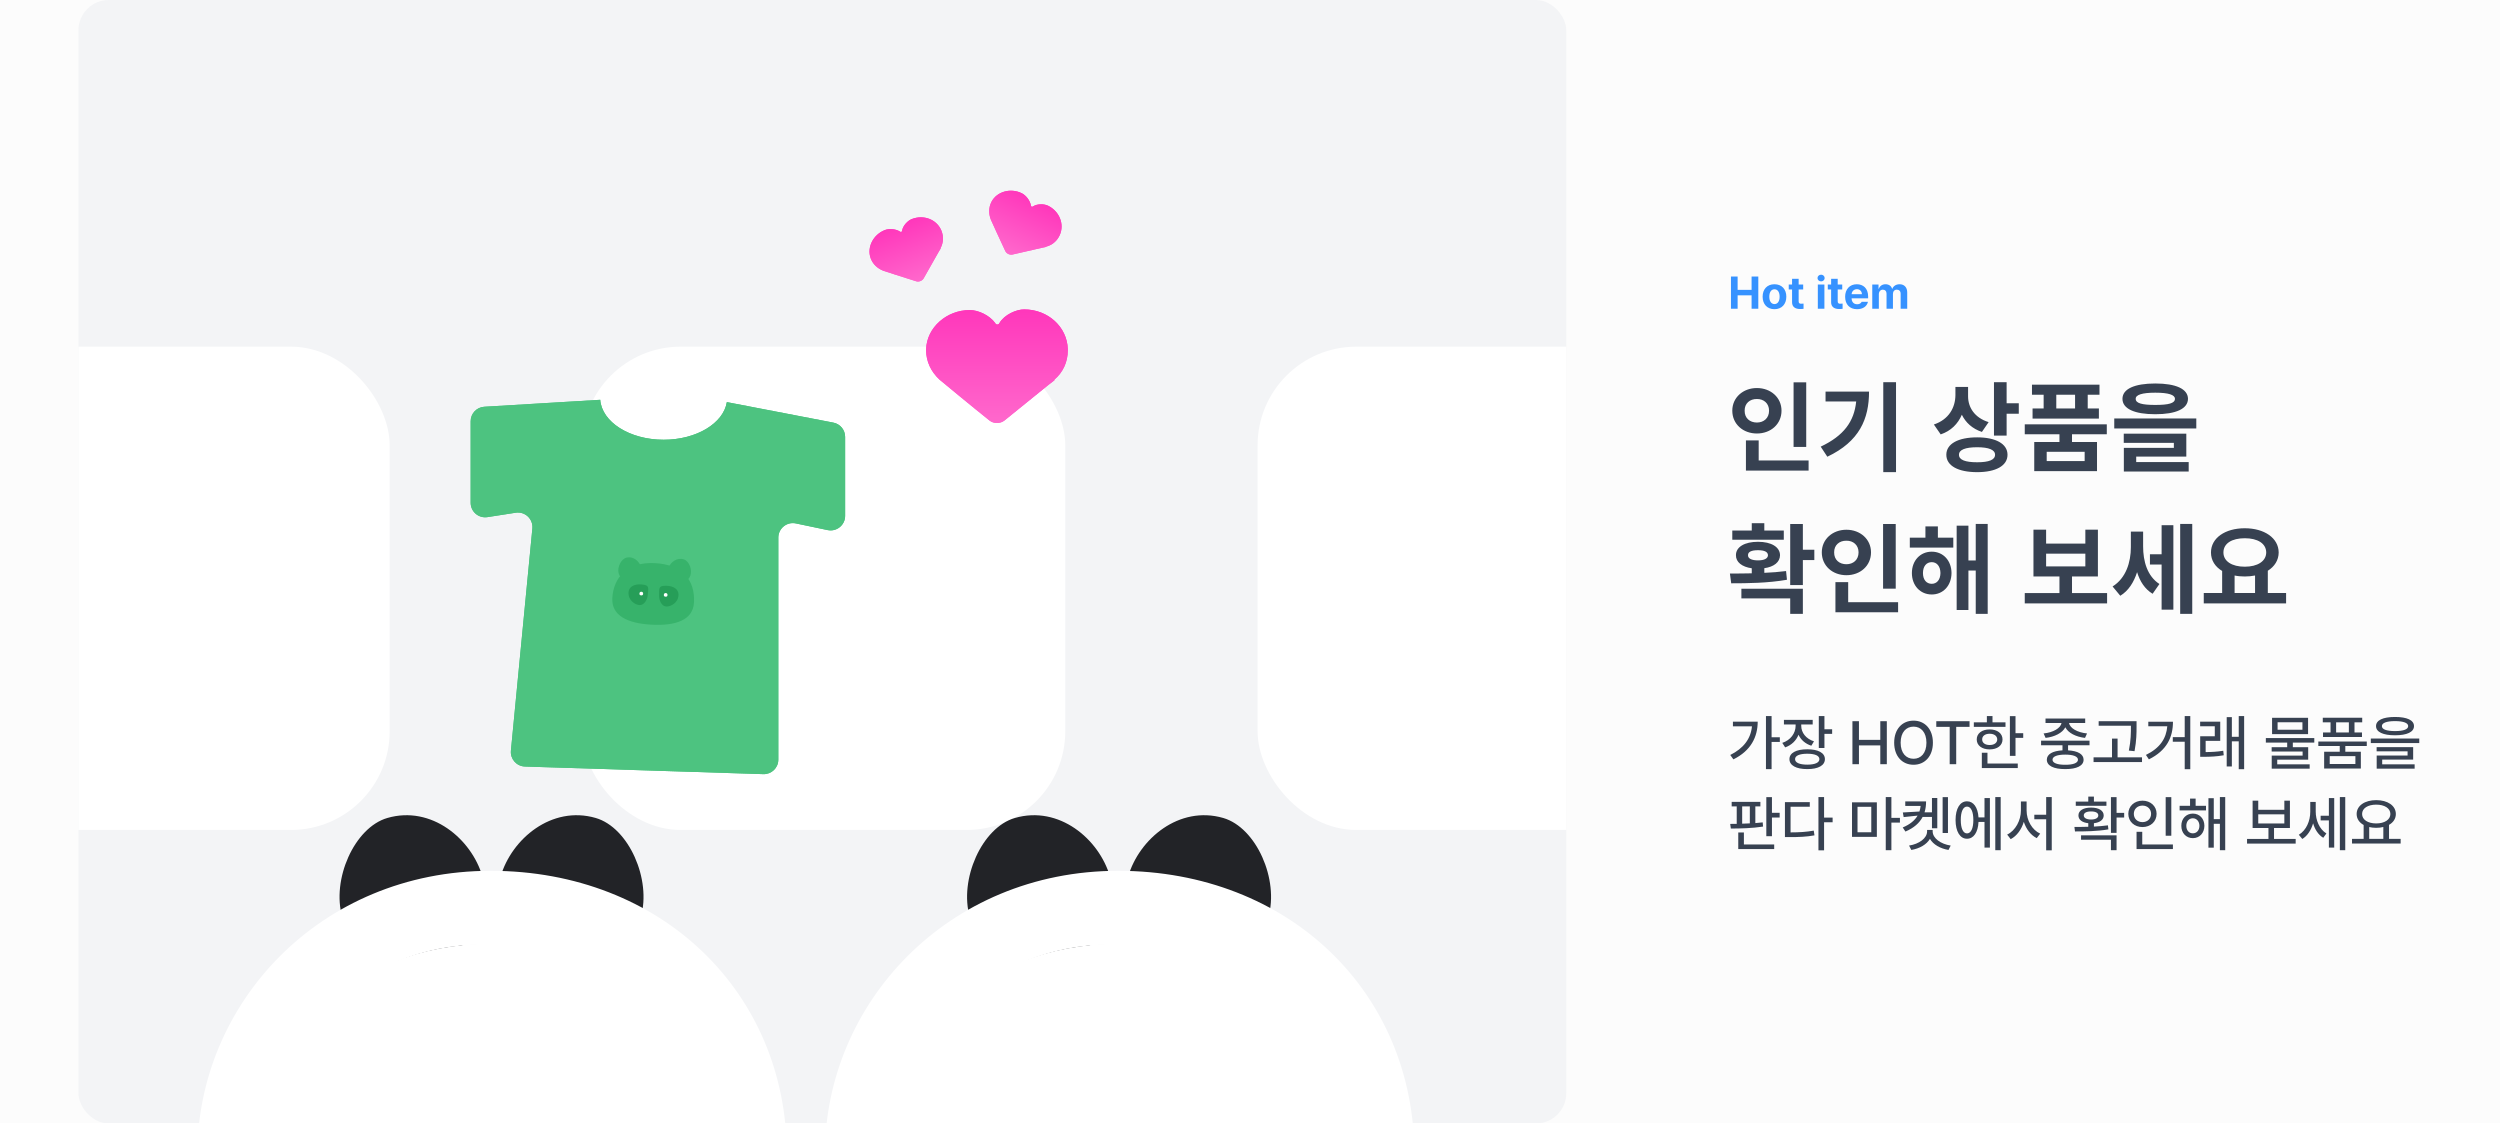 <svg width="988" height="444" viewBox="0 0 988 444" fill="none" xmlns="http://www.w3.org/2000/svg">
<rect width="988" height="444" fill="#FCFCFC"/>
<g clip-path="url(#clip0_45011_29612)">
<rect x="31" width="588" height="444" rx="12" fill="#F3F4F6"/>
<rect x="230" y="137" width="191" height="191" rx="39" fill="white"/>
<rect x="-37" y="137" width="191" height="191" rx="39" fill="white"/>
<path d="M237.212 158C237.876 166.789 248.847 173.78 262.282 173.78C275.25 173.78 285.921 167.266 287.244 158.909L329.344 167.016C332.046 167.536 334 169.902 334 172.654V203.872C334 207.517 330.647 210.24 327.079 209.491L314.516 206.854C310.948 206.105 307.595 208.827 307.595 212.473V300.205C307.595 303.448 304.911 306.047 301.67 305.943L207.442 302.936C204.128 302.83 201.591 299.945 201.91 296.645L210.39 208.854C210.75 205.122 207.495 202.052 203.791 202.629L192.626 204.369C189.145 204.912 186 202.219 186 198.696V166.475C186 163.437 188.366 160.925 191.398 160.743L237.212 158Z" fill="#4DC380"/>
<path d="M253.4 224.367C253.959 226.764 252.008 229.268 249.898 229.76C247.789 230.253 245.017 228.85 244.458 226.453C243.899 224.056 245.512 220.862 247.622 220.37C250.435 219.713 252.84 221.969 253.4 224.367Z" fill="#37B36B"/>
<path d="M264.164 224.458C263.352 226.782 265.025 229.48 267.071 230.194C269.116 230.908 272.02 229.809 272.832 227.485C273.643 225.161 272.379 221.813 270.334 221.099C267.607 220.147 264.975 222.134 264.164 224.458Z" fill="#37B36B"/>
<path d="M274.266 238.108C273.891 245.132 266.893 247.376 257.537 246.876C248.18 246.377 241.616 243.408 241.991 236.384C242.427 228.214 247.919 221.966 258.836 222.549C269.752 223.132 274.736 229.321 274.266 238.108Z" fill="#37B36B"/>
<path d="M255.996 235.021C255.888 237.059 254.508 239.227 252.746 239.133C250.984 239.039 248.227 237.226 248.389 234.183C248.542 231.323 251.671 230.471 254.82 231.163C256.75 231.587 256.105 232.984 255.996 235.021Z" fill="#269E58"/>
<path d="M252.717 234.542C252.696 234.941 252.799 235.271 253.401 235.303C254.004 235.335 254.141 235.018 254.163 234.619C254.184 234.22 253.96 233.883 253.479 233.858C252.997 233.832 252.739 234.143 252.717 234.542Z" fill="white"/>
<path d="M260.488 235.261C260.379 237.299 261.52 239.601 263.282 239.695C265.044 239.789 267.978 238.281 268.141 235.237C268.294 232.378 265.273 231.197 262.069 231.55C260.104 231.766 260.596 233.223 260.488 235.261Z" fill="#269E58"/>
<path d="M263.799 235.133C263.778 235.532 263.64 235.849 263.038 235.817C262.436 235.785 262.333 235.455 262.354 235.056C262.375 234.657 262.633 234.346 263.115 234.372C263.597 234.398 263.82 234.734 263.799 235.133Z" fill="white"/>
<path d="M422 137.949C421.721 129.213 414.199 122.275 404.726 122.275C401.662 122.275 396.925 124.331 394.975 127.671C394.697 128.442 393.582 128.442 393.303 127.671C391.075 124.588 386.617 122.532 383.274 122.532C374.08 122.532 366.279 129.47 366 137.949V138.463C366 142.831 367.95 146.942 371.294 150.025C371.572 150.282 384.945 161.331 391.075 166.213C392.746 167.498 395.254 167.498 396.925 166.213C403.055 161.331 416.149 150.539 416.706 150.282C416.706 150.282 416.706 150.282 416.706 150.025C420.05 147.199 422 143.088 422 138.463V137.949Z" fill="url(#paint0_linear_45011_29612)"/>
<path d="M371.984 91.001C370.135 86.701 365.027 84.722 360.305 86.585C358.777 87.187 356.818 89.143 356.5 91.192C356.512 91.631 355.957 91.85 355.667 91.521C353.952 90.422 351.328 90.274 349.661 90.931C345.078 92.739 342.547 97.732 344.068 102.013L344.169 102.269C345.024 104.447 346.801 106.113 349.071 106.992C349.261 107.066 358.09 109.943 362.101 111.172C363.186 111.483 364.436 110.99 365.018 110.021C367.117 106.382 371.532 98.427 371.76 98.19C371.76 98.19 371.76 98.19 371.709 98.062C372.822 95.995 372.99 93.562 372.084 91.257L371.984 91.001Z" fill="url(#paint1_linear_45011_29612)"/>
<path d="M418.813 92.91C420.729 88.64 418.737 83.527 414.178 81.294C412.703 80.571 409.941 80.444 408.218 81.591C407.903 81.897 407.367 81.634 407.414 81.197C407.065 79.188 405.402 77.147 403.793 76.359C399.367 74.191 393.984 75.691 391.86 79.706L391.74 79.954C390.714 82.056 390.688 84.494 391.573 86.767C391.647 86.956 395.49 95.427 397.294 99.222C397.797 100.234 399.004 100.825 400.11 100.601C404.206 99.697 413.042 97.59 413.37 97.598C413.37 97.598 413.37 97.598 413.43 97.474C415.703 96.902 417.607 95.383 418.692 93.157L418.813 92.91Z" fill="url(#paint2_linear_45011_29612)"/>
<rect x="497" y="137" width="191" height="191" rx="39" fill="white"/>
<path d="M237.212 158C237.876 166.789 248.847 173.78 262.282 173.78C275.25 173.78 285.921 167.266 287.244 158.909L329.344 167.016C332.046 167.536 334 169.902 334 172.654V203.872C334 207.517 330.647 210.24 327.079 209.491L314.516 206.854C310.948 206.105 307.595 208.827 307.595 212.473V300.205C307.595 303.448 304.911 306.047 301.67 305.943L207.442 302.936C204.128 302.83 201.591 299.945 201.91 296.645L210.39 208.854C210.75 205.122 207.495 202.052 203.791 202.629L192.626 204.369C189.145 204.912 186 202.219 186 198.696V166.475C186 163.437 188.366 160.925 191.398 160.743L237.212 158Z" fill="#4DC380"/>
<path d="M253.4 224.367C253.959 226.764 252.008 229.268 249.898 229.76C247.789 230.253 245.017 228.85 244.458 226.453C243.899 224.056 245.512 220.862 247.622 220.37C250.435 219.713 252.84 221.969 253.4 224.367Z" fill="#37B36B"/>
<path d="M264.164 224.458C263.352 226.782 265.025 229.48 267.071 230.194C269.116 230.908 272.02 229.809 272.832 227.485C273.643 225.161 272.379 221.813 270.334 221.099C267.607 220.147 264.975 222.134 264.164 224.458Z" fill="#37B36B"/>
<path d="M274.266 238.108C273.891 245.132 266.893 247.376 257.537 246.876C248.18 246.377 241.616 243.408 241.991 236.384C242.427 228.214 247.919 221.966 258.836 222.549C269.752 223.132 274.736 229.321 274.266 238.108Z" fill="#37B36B"/>
<path d="M255.996 235.021C255.888 237.059 254.508 239.227 252.746 239.133C250.984 239.039 248.227 237.226 248.389 234.183C248.542 231.323 251.671 230.471 254.82 231.163C256.75 231.587 256.105 232.984 255.996 235.021Z" fill="#269E58"/>
<path d="M252.717 234.542C252.696 234.941 252.799 235.271 253.401 235.303C254.004 235.335 254.141 235.018 254.163 234.619C254.184 234.22 253.96 233.883 253.479 233.858C252.997 233.832 252.739 234.143 252.717 234.542Z" fill="white"/>
<path d="M260.488 235.261C260.379 237.299 261.52 239.601 263.282 239.695C265.044 239.789 267.978 238.281 268.141 235.237C268.294 232.378 265.273 231.197 262.069 231.55C260.104 231.766 260.596 233.223 260.488 235.261Z" fill="#269E58"/>
<path d="M263.799 235.133C263.778 235.532 263.64 235.849 263.038 235.817C262.436 235.785 262.333 235.455 262.354 235.056C262.375 234.657 262.633 234.346 263.115 234.372C263.597 234.398 263.82 234.734 263.799 235.133Z" fill="white"/>
<path d="M422 137.949C421.721 129.213 414.199 122.275 404.726 122.275C401.662 122.275 396.925 124.331 394.975 127.671C394.697 128.442 393.582 128.442 393.303 127.671C391.075 124.588 386.617 122.532 383.274 122.532C374.08 122.532 366.279 129.47 366 137.949V138.463C366 142.831 367.95 146.942 371.294 150.025C371.572 150.282 384.945 161.331 391.075 166.213C392.746 167.498 395.254 167.498 396.925 166.213C403.055 161.331 416.149 150.539 416.706 150.282C416.706 150.282 416.706 150.282 416.706 150.025C420.05 147.199 422 143.088 422 138.463V137.949Z" fill="url(#paint3_linear_45011_29612)"/>
<path d="M371.984 91C370.135 86.7 365.027 84.721 360.305 86.584C358.777 87.187 356.818 89.143 356.5 91.192C356.512 91.631 355.957 91.85 355.667 91.52C353.952 90.422 351.328 90.274 349.661 90.931C345.078 92.739 342.547 97.731 344.068 102.013L344.169 102.269C345.024 104.447 346.801 106.112 349.071 106.992C349.261 107.065 358.09 109.943 362.101 111.171C363.186 111.483 364.436 110.99 365.018 110.021C367.117 106.382 371.532 98.427 371.76 98.189C371.76 98.189 371.76 98.189 371.709 98.061C372.822 95.995 372.99 93.562 372.084 91.257L371.984 91Z" fill="url(#paint4_linear_45011_29612)"/>
<path d="M418.813 92.91C420.729 88.64 418.737 83.527 414.178 81.294C412.703 80.571 409.941 80.444 408.218 81.591C407.903 81.897 407.367 81.634 407.414 81.197C407.065 79.188 405.402 77.147 403.793 76.359C399.367 74.191 393.984 75.691 391.86 79.706L391.74 79.954C390.714 82.056 390.688 84.494 391.573 86.767C391.647 86.956 395.49 95.427 397.294 99.222C397.797 100.234 399.004 100.825 400.11 100.601C404.206 99.697 413.042 97.59 413.37 97.598C413.37 97.598 413.37 97.598 413.43 97.474C415.703 96.902 417.607 95.383 418.692 93.157L418.813 92.91Z" fill="url(#paint5_linear_45011_29612)"/>
<path d="M190.664 346.402C194.976 361.252 183.575 377.615 170.507 381.409C157.44 385.203 139.586 377.334 135.275 362.484C130.963 347.634 140.014 327.059 153.082 323.265C170.507 318.205 186.353 331.552 190.664 346.402Z" fill="#222327"/>
<path d="M197.848 346.402C193.536 361.252 204.936 377.615 218.004 381.409C231.072 385.203 248.925 377.334 253.237 362.484C257.549 347.634 248.497 327.059 235.429 323.265C218.004 318.205 202.159 331.552 197.848 346.402Z" fill="#222327"/>
<path d="M289 460.385C289 500.2 248.622 515 193.543 515C138.465 515 99 500.2 99 460.385C99 414.071 138.465 373 193.543 373C248.622 373 289 410.575 289 460.385Z" fill="white"/>
<path d="M193.914 344.144C261.442 344.144 310.947 392.301 310.947 456.138C310.947 507.166 261.442 526.134 193.914 526.134C126.386 526.134 78 507.166 78 456.138C78 396.781 126.386 344.144 193.914 344.144ZM191.262 373.262C141.59 373.262 105.999 411.809 105.999 455.277C105.999 492.645 141.59 506.535 191.262 506.535C240.934 506.535 277.349 492.645 277.35 455.277C277.35 408.529 240.934 373.262 191.262 373.262Z" fill="white"/>
<path d="M438.664 346.402C442.976 361.252 431.575 377.615 418.507 381.409C405.44 385.203 387.586 377.334 383.275 362.484C378.963 347.634 388.014 327.059 401.082 323.265C418.507 318.205 434.353 331.552 438.664 346.402Z" fill="#222327"/>
<path d="M445.848 346.402C441.536 361.252 452.936 377.615 466.004 381.409C479.072 385.203 496.925 377.334 501.237 362.484C505.549 347.634 496.497 327.059 483.429 323.265C466.004 318.205 450.159 331.552 445.848 346.402Z" fill="#222327"/>
<path d="M537 460.385C537 500.2 496.622 515 441.543 515C386.465 515 347 500.2 347 460.385C347 414.071 386.465 373 441.543 373C496.622 373 537 410.575 537 460.385Z" fill="white"/>
<path d="M441.914 344.144C509.442 344.144 558.947 392.301 558.947 456.138C558.947 507.166 509.442 526.134 441.914 526.134C374.386 526.134 326 507.166 326 456.138C326 396.781 374.386 344.144 441.914 344.144ZM439.262 373.262C389.59 373.262 353.999 411.809 353.999 455.277C353.999 492.645 389.59 506.535 439.262 506.535C488.934 506.535 525.349 492.645 525.35 455.277C525.35 408.529 488.934 373.262 439.262 373.262Z" fill="white"/>
</g>
<path d="M684.072 122V109.273H686.709V114.547H692.229V109.273H694.883V122H692.229V116.727H686.709V122H684.072ZM701.264 122.193C698.381 122.193 696.588 120.207 696.588 117.254C696.588 114.301 698.381 112.332 701.264 112.332C704.146 112.332 705.957 114.301 705.957 117.254C705.957 120.207 704.146 122.193 701.264 122.193ZM701.281 120.172C702.617 120.172 703.303 118.924 703.303 117.254C703.303 115.566 702.617 114.318 701.281 114.318C699.928 114.318 699.225 115.566 699.225 117.254C699.225 118.924 699.928 120.172 701.281 120.172ZM712.619 112.455V114.406H710.826V119.064C710.826 119.82 711.195 120.014 711.723 120.031C711.986 120.031 712.443 120.014 712.76 119.979V122.035C712.479 122.088 712.021 122.123 711.371 122.123C709.49 122.123 708.207 121.279 708.225 119.434V114.406H706.906V112.455H708.225V110.17H710.826V112.455H712.619ZM718.402 122V112.455H721.004V122H718.402ZM719.703 111.207C718.912 111.207 718.279 110.609 718.279 109.889C718.279 109.15 718.912 108.553 719.703 108.553C720.477 108.553 721.109 109.15 721.109 109.889C721.109 110.609 720.477 111.207 719.703 111.207ZM728.053 112.455V114.406H726.26V119.064C726.26 119.82 726.629 120.014 727.156 120.031C727.42 120.031 727.877 120.014 728.193 119.979V122.035C727.912 122.088 727.455 122.123 726.805 122.123C724.924 122.123 723.641 121.279 723.658 119.434V114.406H722.34V112.455H723.658V110.17H726.26V112.455H728.053ZM733.906 122.193C730.988 122.193 729.195 120.295 729.195 117.271C729.195 114.318 731.006 112.332 733.801 112.332C736.314 112.332 738.283 113.914 738.283 117.166V117.904H731.762C731.762 119.346 732.623 120.242 733.959 120.242C734.838 120.242 735.471 119.855 735.734 119.275H738.213C737.844 121.033 736.262 122.193 733.906 122.193ZM731.762 116.27H735.822C735.822 115.109 735.014 114.283 733.854 114.283C732.658 114.283 731.806 115.171 731.762 116.27ZM739.918 122V112.455H742.396V114.125H742.502C742.906 113.018 743.873 112.332 745.156 112.332C746.475 112.332 747.441 113.018 747.758 114.125H747.846C748.25 113.035 749.322 112.332 750.729 112.332C752.504 112.332 753.734 113.51 753.734 115.584V122H751.133V116.094C751.133 115.004 750.5 114.477 749.639 114.477C748.654 114.477 748.092 115.162 748.092 116.164V122H745.561V116.023C745.561 115.074 744.963 114.477 744.084 114.477C743.205 114.477 742.52 115.18 742.52 116.27V122H739.918Z" fill="#3692FF"/>
<path d="M713.82 151.086V176.633H708.82V151.086H713.82ZM714.758 181.984V185.969H689.992V174.055H695.031V181.984H714.758ZM694.328 153.352C699.797 153.352 704.055 157.102 704.055 162.297C704.055 167.609 699.797 171.32 694.328 171.32C688.859 171.32 684.602 167.609 684.602 162.297C684.602 157.102 688.859 153.352 694.328 153.352ZM694.328 157.688C691.555 157.648 689.445 159.406 689.484 162.297C689.445 165.266 691.555 166.984 694.328 166.984C697.023 166.984 699.133 165.266 699.133 162.297C699.133 159.406 697.023 157.648 694.328 157.688ZM749.308 151.047V186.594H744.269V151.047H749.308ZM738.644 154.758C738.644 165.539 734.855 174.484 722.159 180.5L719.542 176.516C728.722 172.18 732.765 166.555 733.566 158.664H721.456V154.758H738.644ZM777.783 156.633C777.783 160.93 780.283 165.07 785.908 166.828L783.252 170.695C779.482 169.445 776.845 167.023 775.322 163.898C773.779 167.492 771.025 170.305 766.963 171.672L764.267 167.766C770.205 165.773 772.744 161.047 772.783 156.164V152.922H777.783V156.633ZM793.017 151.047V159.367H797.822V163.508H793.017V172.141H788.017V151.047H793.017ZM781.377 172.844C788.72 172.844 793.369 175.383 793.369 179.719C793.369 184.094 788.72 186.594 781.377 186.594C773.877 186.594 769.189 184.094 769.189 179.719C769.189 175.383 773.877 172.844 781.377 172.844ZM781.377 176.75C776.689 176.75 774.15 177.766 774.189 179.719C774.15 181.75 776.689 182.688 781.377 182.688C785.986 182.688 788.447 181.75 788.447 179.719C788.447 177.766 785.986 176.75 781.377 176.75ZM832.606 167.688V171.633H818.856V174.68H828.739V186.203H803.934V174.68H813.895V171.633H800.184V167.688H832.606ZM829.716 152.023V156.008H825.067V161.438H829.481V165.422H803.27V161.438H807.645V156.008H803.036V152.023H829.716ZM808.856 178.547V182.219H823.856V178.547H808.856ZM812.645 161.438H820.067V156.008H812.645V161.438ZM851.766 151.555C859.93 151.555 864.656 153.703 864.695 157.609C864.656 161.555 859.93 163.703 851.766 163.703C843.562 163.703 838.797 161.555 838.797 157.609C838.797 153.703 843.562 151.555 851.766 151.555ZM851.766 155.188C846.531 155.188 843.992 156.047 844.031 157.609C843.992 159.367 846.531 160.031 851.766 160.031C857.039 160.031 859.539 159.367 859.539 157.609C859.539 156.047 857.039 155.188 851.766 155.188ZM867.977 165.383V169.328H835.555V165.383H867.977ZM864.031 171.398V180.461H844.227V182.609H864.969V186.359H839.344V176.984H859.109V175.031H839.305V171.398H864.031ZM712.492 207.086V217.242H717.023V221.344H712.492V231.227H707.492V207.086H712.492ZM683.664 226.656C686.262 226.656 689.23 226.656 692.297 226.578V224.586C688.43 224.039 686.008 222.164 686.047 219.43C686.008 216.148 689.484 214.117 694.758 214.117C699.992 214.117 703.43 216.148 703.469 219.43C703.43 222.164 701.066 224.02 697.258 224.547V226.383C700.188 226.266 703.098 226.031 705.852 225.68L706.203 229.117C698.703 230.445 690.461 230.523 684.172 230.523L683.664 226.656ZM712.492 232.672V242.594H707.492V236.5H688.195V232.672H712.492ZM704.953 209.664V213.297H684.602V209.664H692.297V206.773H697.258V209.664H704.953ZM694.758 217.438C692.219 217.438 690.773 218.062 690.812 219.43C690.773 220.719 692.219 221.461 694.758 221.461C697.258 221.461 698.664 220.719 698.703 219.43C698.664 218.062 697.258 217.438 694.758 217.438ZM749.191 207.086V232.633H744.191V207.086H749.191ZM750.128 237.984V241.969H725.362V230.055H730.402V237.984H750.128ZM729.698 209.352C735.167 209.352 739.425 213.102 739.425 218.297C739.425 223.609 735.167 227.32 729.698 227.32C724.23 227.32 719.972 223.609 719.972 218.297C719.972 213.102 724.23 209.352 729.698 209.352ZM729.698 213.688C726.925 213.648 724.816 215.406 724.855 218.297C724.816 221.266 726.925 222.984 729.698 222.984C732.394 222.984 734.503 221.266 734.503 218.297C734.503 215.406 732.394 213.648 729.698 213.688ZM771.944 212.477V216.422H754.756V212.477H760.928V208.023H765.85V212.477H771.944ZM763.428 218.023C767.959 218.023 771.202 221.539 771.241 226.461C771.202 231.422 767.959 234.938 763.428 234.938C758.897 234.938 755.577 231.422 755.577 226.461C755.577 221.539 758.897 218.023 763.428 218.023ZM763.428 222.164C761.358 222.164 759.952 223.766 759.952 226.461C759.952 229.156 761.358 230.719 763.428 230.719C765.42 230.719 766.827 229.156 766.866 226.461C766.827 223.766 765.42 222.164 763.428 222.164ZM785.537 207.047V242.594H780.811V225.484H777.92V241.07H773.272V207.75H777.92V221.5H780.811V207.047H785.537ZM832.723 234.391V238.453H800.184V234.391H813.895V227.828H803.622V209.312H808.622V214.82H824.13V209.312H829.091V227.828H818.856V234.391H832.723ZM808.622 223.844H824.13V218.805H808.622V223.844ZM846.961 215.992C846.961 221.734 848.562 227.672 853.406 230.797L850.711 234.664C847.645 232.809 845.691 229.762 844.578 226.109C843.289 230.133 841.16 233.492 837.938 235.445L834.891 231.773C840.164 228.492 842.117 222.242 842.117 216.227V210.094H846.961V215.992ZM866.375 207.047V242.594H861.609V207.047H866.375ZM858.914 207.555V240.953H854.266V223.102H849.656V219.039H854.266V207.555H858.914ZM903.464 234.352V238.453H870.925V234.352H878.191V225.641C875.437 224 873.777 221.48 873.777 218.336C873.777 212.594 879.402 208.766 887.136 208.766C894.831 208.766 900.495 212.594 900.534 218.336C900.515 221.402 898.894 223.902 896.238 225.562V234.352H903.464ZM887.136 212.711C882.058 212.711 878.698 214.742 878.698 218.336C878.698 221.812 882.058 223.961 887.136 223.961C892.175 223.961 895.573 221.812 895.613 218.336C895.573 214.742 892.175 212.711 887.136 212.711ZM883.113 234.352H891.198V227.438C889.929 227.691 888.562 227.828 887.136 227.828C885.71 227.828 884.363 227.711 883.113 227.438V234.352Z" fill="#374151"/>
<path d="M700.133 282.992V291.359H703.391V293.211H700.133V303.969H697.906V282.992H700.133ZM694.648 285.195C694.625 291.266 691.953 296.68 685.039 300.102L683.797 298.367C689.059 295.742 691.918 291.945 692.375 287.047H684.852V285.195H694.648ZM711.852 286.859C711.852 289.531 713.703 291.969 716.891 292.977L715.836 294.711C713.445 293.949 711.699 292.367 710.773 290.375C709.859 292.672 708.02 294.488 705.5 295.367L704.352 293.586C707.633 292.508 709.602 289.789 709.625 286.883V286.297H705.008V284.492H716.375V286.297H711.852V286.859ZM721.016 282.992V288.195H724.062V290.023H721.016V295.602H718.789V282.992H721.016ZM714.242 296.117C718.578 296.117 721.203 297.547 721.203 300.008C721.203 302.492 718.578 303.969 714.242 303.945C709.859 303.969 707.188 302.492 707.188 300.008C707.188 297.547 709.859 296.117 714.242 296.117ZM714.242 297.875C711.195 297.875 709.391 298.648 709.414 300.008C709.391 301.414 711.195 302.188 714.242 302.188C717.266 302.188 719.023 301.414 719.023 300.008C719.023 298.648 717.266 297.875 714.242 297.875ZM732.078 302V285.031H734.656V292.391H743.094V285.031H745.672V302H743.094V294.594H734.656V302H732.078ZM763.883 293.516C763.883 298.93 760.625 302.234 756.242 302.234C751.812 302.234 748.578 298.93 748.578 293.516C748.578 288.078 751.812 284.797 756.242 284.797C760.625 284.797 763.883 288.078 763.883 293.516ZM761.328 293.516C761.328 289.391 759.148 287.164 756.242 287.164C753.312 287.164 751.133 289.391 751.133 293.516C751.133 297.641 753.312 299.867 756.242 299.867C759.148 299.867 761.328 297.641 761.328 293.516ZM765.219 287.258V285.031H778.367V287.258H773.094V302H770.516V287.258H765.219ZM796.531 283.016V289.766H799.578V291.617H796.531V298.719H794.305V283.016H796.531ZM792.57 285.453V287.258H780.055V285.453H785.211V282.992H787.438V285.453H792.57ZM786.312 288.266C789.336 288.266 791.398 289.836 791.398 292.227C791.398 294.617 789.336 296.164 786.312 296.164C783.266 296.164 781.203 294.617 781.203 292.227C781.203 289.836 783.266 288.266 786.312 288.266ZM786.312 289.977C784.531 289.977 783.336 290.844 783.359 292.227C783.336 293.586 784.531 294.43 786.312 294.43C788.094 294.43 789.289 293.586 789.312 292.227C789.289 290.844 788.094 289.977 786.312 289.977ZM797.422 301.742V303.547H783.219V297.477H785.445V301.742H797.422ZM825.781 292.719V294.523H817.297V296.539C821.152 296.75 823.438 298.051 823.438 300.242C823.438 302.633 820.719 303.969 816.195 303.945C811.625 303.969 808.906 302.633 808.906 300.242C808.906 298.051 811.191 296.75 815.094 296.539V294.523H806.633V292.719H825.781ZM816.195 298.227C812.984 298.227 811.156 298.953 811.156 300.242C811.156 301.508 812.984 302.258 816.195 302.234C819.359 302.258 821.211 301.508 821.211 300.242C821.211 298.953 819.359 298.227 816.195 298.227ZM824.07 283.953V285.734H817.695C818.012 287.762 820.965 289.484 824.797 289.859L824 291.617C820.367 291.195 817.355 289.66 816.219 287.422C815.047 289.66 812.047 291.195 808.414 291.617L807.641 289.859C811.414 289.484 814.379 287.762 814.695 285.734H808.391V283.953H824.07ZM844.367 285.008V287.07C844.367 289.672 844.367 292.578 843.57 296.867L841.32 296.633C842.141 292.578 842.141 289.602 842.141 287.07V286.812H829.391V285.008H844.367ZM846.523 299.305V301.156H827.375V299.305H834.664V291.898H836.867V299.305H846.523ZM865.602 282.992V303.992H863.398V293.141H858.688V291.312H863.398V282.992H865.602ZM858.758 285.242C858.734 291.336 856.367 296.562 849.242 300.102L848.07 298.344C853.637 295.625 856.109 291.84 856.508 287.023H849.008V285.242H858.758ZM877.438 285.195V292.789H871.672V297.219C873.957 297.207 876.113 297.102 878.633 296.703L878.82 298.484C875.891 299 873.57 299.07 870.945 299.094H869.516V290.961H875.281V287.023H869.492V285.195H877.438ZM886.883 282.992V303.992H884.75V292.977H882.031V302.914H879.992V283.414H882.031V291.172H884.75V282.992H886.883ZM914.609 291.688V293.469H906.125V295.297H912.195V300.219H899.961V302.07H912.781V303.781H897.781V298.602H909.992V297.008H897.758V295.297H903.898V293.469H895.461V291.688H914.609ZM912.148 283.672V290.141H897.922V283.672H912.148ZM900.102 285.43V288.383H909.922V285.43H900.102ZM935.352 293.047V294.828H926.867V297.078H933.008V303.734H918.5V297.078H924.664V294.828H916.203V293.047H935.352ZM933.547 283.648V285.453H930.5V289.461H933.453V291.266H918.055V289.461H921.031V285.453H917.961V283.648H933.547ZM920.703 298.836V301.93H930.852V298.836H920.703ZM923.234 289.461H928.273V285.453H923.234V289.461ZM946.508 283.344C951.242 283.344 954.008 284.609 954.008 286.953C954.008 289.297 951.242 290.586 946.508 290.586C941.773 290.586 939.008 289.297 939.008 286.953C939.008 284.609 941.773 283.344 946.508 283.344ZM946.508 284.984C943.156 284.984 941.305 285.711 941.328 286.953C941.305 288.242 943.156 288.922 946.508 288.922C949.859 288.922 951.711 288.242 951.711 286.953C951.711 285.711 949.859 284.984 946.508 284.984ZM956.094 291.875V293.656H936.945V291.875H956.094ZM953.68 295.273V300.195H941.445V302.07H954.266V303.781H939.266V298.578H951.477V296.938H939.242V295.273H953.68ZM695.703 316.891V318.695H693.711V325.281C694.707 325.199 695.68 325.105 696.617 325L696.758 326.664C692.516 327.344 687.641 327.438 684.031 327.438L683.773 325.609C684.582 325.609 685.449 325.598 686.352 325.586V318.695H684.359V316.891H695.703ZM700.273 315.016V321.227H703.32V323.102H700.273V330.461H698.047V315.016H700.273ZM701.164 333.742V335.547H686.961V328.984H689.188V333.742H701.164ZM688.508 325.516C689.504 325.504 690.512 325.469 691.531 325.398V318.695H688.508V325.516ZM720.875 314.992V323.125H724.25V324.953H720.875V336.039H718.648V314.992H720.875ZM715.227 317.008V318.812H707.633V328.961C711.16 328.949 713.809 328.797 716.797 328.258L717.078 330.133C713.797 330.719 711.008 330.836 707.094 330.812H705.406V317.008H715.227ZM741.734 317.078V330.719H731.914V317.078H741.734ZM734.094 318.836V328.914H739.531V318.836H734.094ZM747.477 314.992V323.219H750.852V325.094H747.477V335.992H745.25V314.992H747.477ZM769.836 315.016V329.195H767.727V315.016H769.836ZM765.617 315.367V327.32H763.508V322.844H759.828C758.586 325.223 756.406 327.18 753.031 328.633L751.953 327.016C754.859 325.797 756.734 324.215 757.836 322.328L752.328 322.914L752 321.086L758.562 320.711C758.797 320.008 758.949 319.27 759.031 318.508H752.961V316.703H761.188C761.188 318.25 761 319.703 760.578 321.039H763.508V315.367H765.617ZM763.789 328.586C763.789 331.234 766.953 333.578 770.914 334.164L770.047 335.898C766.801 335.359 764.012 333.766 762.711 331.516C761.387 333.766 758.598 335.359 755.352 335.898L754.461 334.164C758.422 333.578 761.586 331.234 761.586 328.586V327.977H763.789V328.586ZM790.672 314.992V335.992H788.539V314.992H790.672ZM786.406 315.391V334.961H784.273V324.836H781.906C781.719 328.938 779.961 331.492 777.359 331.469C774.617 331.492 772.836 328.609 772.836 324.062C772.836 319.516 774.617 316.656 777.359 316.68C779.914 316.656 781.648 319.082 781.906 323.031H784.273V315.391H786.406ZM777.359 318.766C775.836 318.766 774.898 320.711 774.898 324.062C774.898 327.414 775.836 329.359 777.359 329.359C778.906 329.359 779.867 327.414 779.867 324.062C779.867 320.711 778.906 318.766 777.359 318.766ZM800.914 320.336C800.914 324.18 803.07 328 806.281 329.453L804.922 331.234C802.531 330.039 800.738 327.66 799.812 324.789C798.887 327.812 797.047 330.367 794.633 331.633L793.227 329.828C796.484 328.281 798.664 324.227 798.664 320.336V316.75H800.914V320.336ZM810.852 314.992V336.039H808.648V323.781H803.961V321.977H808.648V314.992H810.852ZM836.469 315.016V321.25H839.469V323.078H836.469V329.148H834.242V315.016H836.469ZM819.805 326.805C821.434 326.805 823.32 326.805 825.289 326.734V325.328C822.898 325.082 821.375 323.957 821.398 322.258C821.375 320.336 823.367 319.141 826.391 319.164C829.391 319.141 831.383 320.336 831.383 322.258C831.383 323.945 829.883 325.07 827.516 325.328V326.664C829.391 326.57 831.289 326.418 833.047 326.172L833.234 327.766C828.711 328.562 823.742 328.586 820.039 328.586L819.805 326.805ZM836.469 330.133V335.992H834.242V331.867H822.43V330.133H836.469ZM832.461 316.797V318.461H820.344V316.797H825.289V314.828H827.516V316.797H832.461ZM826.391 320.688C824.586 320.664 823.508 321.25 823.508 322.258C823.508 323.242 824.586 323.875 826.391 323.875C828.172 323.875 829.25 323.242 829.25 322.258C829.25 321.25 828.172 320.664 826.391 320.688ZM858.102 315.016V330.273H855.875V315.016H858.102ZM858.734 333.742V335.547H844.367V328.727H846.617V333.742H858.734ZM846.711 316.422C849.875 316.422 852.289 318.578 852.289 321.625C852.289 324.719 849.875 326.852 846.711 326.852C843.547 326.852 841.109 324.719 841.109 321.625C841.109 318.578 843.547 316.422 846.711 316.422ZM846.711 318.367C844.742 318.367 843.289 319.703 843.289 321.625C843.289 323.594 844.742 324.906 846.711 324.906C848.633 324.906 850.109 323.594 850.109 321.625C850.109 319.703 848.633 318.367 846.711 318.367ZM871.812 318.461V320.266H861.383V318.461H865.508V315.602H867.711V318.461H871.812ZM866.609 321.531C869.281 321.531 871.156 323.523 871.18 326.359C871.156 329.219 869.281 331.234 866.609 331.234C863.984 331.234 862.039 329.219 862.062 326.359C862.039 323.523 863.984 321.531 866.609 321.531ZM866.609 323.383C865.086 323.383 864.031 324.625 864.031 326.359C864.031 328.141 865.086 329.336 866.609 329.336C868.109 329.336 869.211 328.141 869.211 326.359C869.211 324.625 868.109 323.383 866.609 323.383ZM879.406 314.992V335.992H877.297V325.562H874.883V335.008H872.773V315.461H874.883V323.734H877.297V314.992H879.406ZM907.25 331.539V333.391H888.031V331.539H896.492V327.227H890.234V316.422H892.461V320.031H902.773V316.422H904.977V327.227H898.695V331.539H907.25ZM892.461 325.422H902.773V321.836H892.461V325.422ZM915.172 320.734C915.172 324.086 916.578 327.672 919.391 329.383L918.148 331.094C916.18 329.91 914.844 327.812 914.141 325.375C913.355 328.047 911.914 330.32 909.875 331.562L908.492 329.898C911.469 328.117 913.016 324.414 913.016 320.828V316.914H915.172V320.734ZM926.844 314.992V335.992H924.711V314.992H926.844ZM922.484 315.391V334.961H920.375V324.227H917.117V322.375H920.375V315.391H922.484ZM948.734 331.516V333.367H929.516V331.516H934.109V326.031C932.387 325.082 931.344 323.57 931.344 321.695C931.344 318.391 934.578 316.211 939.078 316.211C943.602 316.211 946.836 318.391 946.836 321.695C946.836 323.547 945.828 325.035 944.141 325.984V331.516H948.734ZM939.078 317.992C935.773 317.992 933.5 319.422 933.5 321.695C933.5 323.945 935.773 325.422 939.078 325.422C942.359 325.422 944.68 323.945 944.68 321.695C944.68 319.422 942.359 317.992 939.078 317.992ZM936.312 331.516H941.891V326.828C941.035 327.051 940.086 327.156 939.078 327.156C938.094 327.156 937.156 327.051 936.312 326.852V331.516Z" fill="#374151"/>
<defs>
<linearGradient id="paint0_linear_45011_29612" x1="394" y1="122.275" x2="394" y2="167.177" gradientUnits="userSpaceOnUse">
<stop stop-color="#FF37BB"/>
<stop offset="1" stop-color="#FF68CC"/>
</linearGradient>
<linearGradient id="paint1_linear_45011_29612" x1="354.958" y1="88.694" x2="363.782" y2="111.063" gradientUnits="userSpaceOnUse">
<stop stop-color="#FF37BB"/>
<stop offset="1" stop-color="#FF68CC"/>
</linearGradient>
<linearGradient id="paint2_linear_45011_29612" x1="409.015" y1="78.764" x2="398.438" y2="100.356" gradientUnits="userSpaceOnUse">
<stop stop-color="#FF37BB"/>
<stop offset="1" stop-color="#FF68CC"/>
</linearGradient>
<linearGradient id="paint3_linear_45011_29612" x1="394" y1="122.275" x2="394" y2="167.177" gradientUnits="userSpaceOnUse">
<stop stop-color="#FF37BB"/>
<stop offset="1" stop-color="#FF68CC"/>
</linearGradient>
<linearGradient id="paint4_linear_45011_29612" x1="354.958" y1="88.694" x2="363.782" y2="111.063" gradientUnits="userSpaceOnUse">
<stop stop-color="#FF37BB"/>
<stop offset="1" stop-color="#FF68CC"/>
</linearGradient>
<linearGradient id="paint5_linear_45011_29612" x1="409.015" y1="78.764" x2="398.438" y2="100.356" gradientUnits="userSpaceOnUse">
<stop stop-color="#FF37BB"/>
<stop offset="1" stop-color="#FF68CC"/>
</linearGradient>
<clipPath id="clip0_45011_29612">
<rect width="588" height="444" fill="white" transform="translate(31)"/>
</clipPath>
</defs>
</svg>
